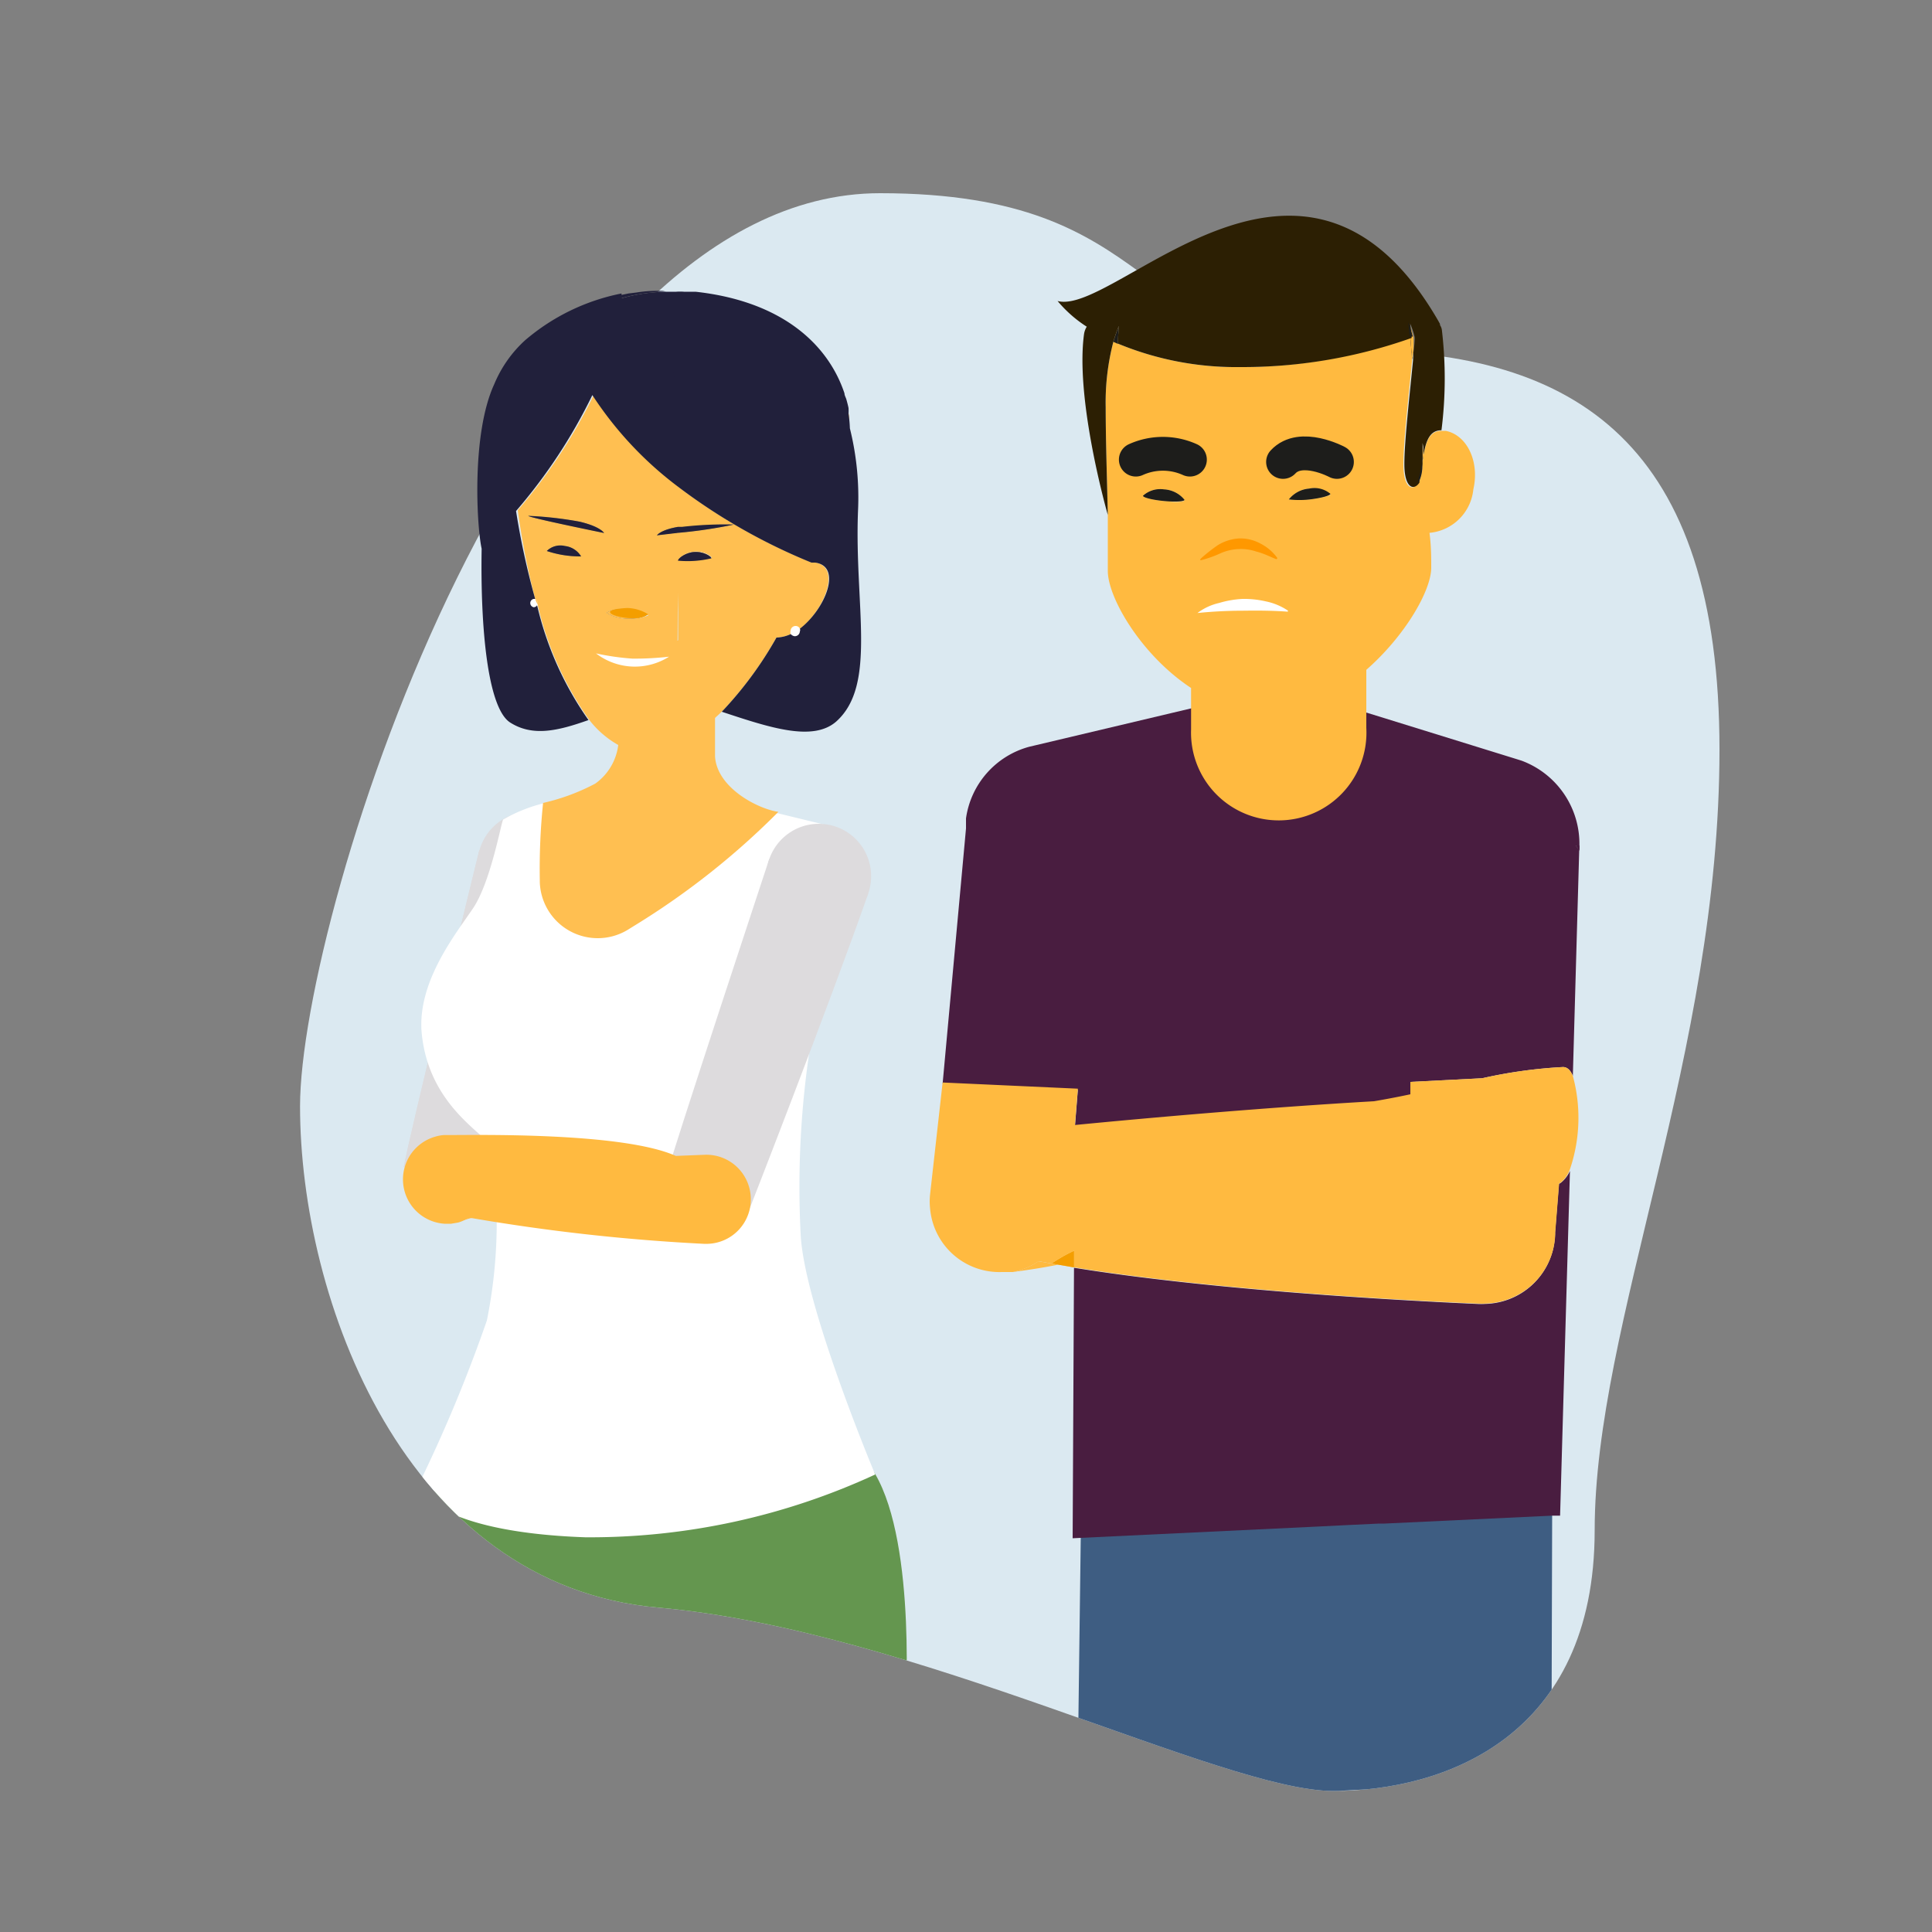 <svg id="Layer_1" data-name="Layer 1" xmlns="http://www.w3.org/2000/svg" xmlns:xlink="http://www.w3.org/1999/xlink" viewBox="0 0 100 100"><rect x="0" y="0" width="100" height="100" fill="#808080" stroke="none"/><defs><style>.cls-1,.cls-17{fill:none;}.cls-2{fill:#dbe9f1;}.cls-3{clip-path:url(#clip-path);}.cls-4{fill:#64964f;}.cls-5{fill:#dddbdd;}.cls-6,.cls-8{fill:#fff;}.cls-7{fill:#21203b;}.cls-8{stroke:#fff;stroke-width:0.1px;}.cls-17,.cls-8{stroke-linecap:round;stroke-miterlimit:10;}.cls-9{fill:#ffbf51;}.cls-10{fill:#f49e00;}.cls-11{fill:#2c1f03;}.cls-12{fill:#ffba40;}.cls-13{fill:#3e5d82;}.cls-14{fill:#491d40;}.cls-15{fill:#1d1d1b;}.cls-16{fill:#ff9800;}.cls-17{stroke:#1d1d1b;stroke-width:1.75px;}</style><clipPath id="clip-path"><path class="cls-1" d="M45.55,10C60.4,10,58.33,9.34,70,9.34s19,13.71,19,29.46-6.46,29.69-6.46,40.41S74.73,92.7,69,92.7s-21.75-8.33-34.92-9.49-18.55-16-18.55-25.95S5.64,10,45.55,10Z"/></clipPath></defs><title>CH4-4</title><path class="cls-2" d="M45.55,10C60.4,10,58.33,18.14,70,18.14s19,4.91,19,20.66-6.46,29.69-6.46,40.41S74.73,92.7,69,92.7s-21.75-8.33-34.92-9.49-18.55-16-18.55-25.95S27.22,10,45.55,10Z"/><g class="cls-3"><path class="cls-4" d="M22.13,77.28c-1.91,4.77-3.8,8.36-3.8,8.36s4.24,4.75,15.27,5.22S46.85,88.8,46.85,88.8s.63-8.8-1.56-12.52C42.35,71.28,22.13,77.28,22.13,77.28Z"/><circle class="cls-5" cx="27.43" cy="44.73" r="2.71"/><path class="cls-5" d="M30.06,45.39,24.81,44s-3.6,14.68-3.91,16.4l4.46,1.17S28.46,51.51,30.06,45.39Z"/><path class="cls-5" d="M30.06,45.39,24.81,44s-3.6,14.68-3.91,16.4l4.46,1.17S28.46,51.51,30.06,45.39Z"/><path class="cls-6" d="M28.09,41.59a8.08,8.08,0,0,0-2.05.83c-.12.26-.65,3.25-1.56,4.6s-3,3.93-2.63,6.66c.45,3.62,3.27,5,3.56,5.67a25.61,25.61,0,0,1-.21,9,76.23,76.23,0,0,1-3.59,8.61s.8,2.33,8.69,2.61a35.2,35.2,0,0,0,15-3.25s-3.71-8.82-3.86-12.47a47.83,47.83,0,0,1,1-12.44,47.75,47.75,0,0,0,1-8.54l-3.16-.77Z"/><path class="cls-7" d="M34.64,15.09h0Z"/><path class="cls-7" d="M34.81,18.12c0,.49.06,1,.09,1.63C34.86,19.16,34.83,18.61,34.81,18.12Z"/><path class="cls-7" d="M41.62,17.85a12.54,12.54,0,0,0-2.82-1.73,12.72,12.72,0,0,0-2.27-.78l-.68-.14H36A9.38,9.38,0,0,1,41.62,17.85Z"/><path class="cls-7" d="M36.82,28.9a5.31,5.31,0,0,1-1.73.12c0-.11.38-.42.85-.45S36.82,28.8,36.82,28.9Z"/><path class="cls-7" d="M38,27.15a24.72,24.72,0,0,1-2.9.43,1.5,1.5,0,0,0,0-.3h0l.21,0A19.35,19.35,0,0,1,38,27.15Z"/><path class="cls-7" d="M41.35,32.67a.21.21,0,0,1-.22.21.26.26,0,0,1-.16-.09.2.2,0,0,1,0-.13.21.21,0,0,1,.22-.21.19.19,0,0,1,.17.12A.12.12,0,0,1,41.35,32.67Z"/><path class="cls-7" d="M42.16,29.11a0,0,0,0,1,0,0l-.06,0Z"/><path class="cls-7" d="M34.61,15.09h0Z"/><path class="cls-7" d="M34.9,19.75c0-.59-.07-1.14-.09-1.63C34.84,18.61,34.87,19.15,34.9,19.75Z"/><path class="cls-7" d="M34.48,15.09a9.06,9.06,0,0,0-2.33.34,10.69,10.69,0,0,0-3,1.36,8.13,8.13,0,0,0-1.28,1,7.55,7.55,0,0,1,1.25-1.15,7.42,7.42,0,0,1,2.77-1.32,1.45,1.45,0,0,1,.3-.06l.34-.07.41-.05a6.74,6.74,0,0,1,1.37-.08Z"/><path class="cls-7" d="M27.83,31.18a.21.21,0,0,1,0,.11.21.21,0,0,1-.18.1.22.22,0,0,1,0-.43l.08,0A.22.22,0,0,1,27.83,31.18Z"/><path class="cls-7" d="M30.08,28.8a5.39,5.39,0,0,1-1.78-.28,1,1,0,0,1,.94-.26A1.13,1.13,0,0,1,30.08,28.8Z"/><path class="cls-7" d="M31.27,27.59s-3.93-.8-3.93-.89A19.19,19.19,0,0,1,30,27C31.1,27.26,31.27,27.59,31.27,27.59Z"/><path class="cls-7" d="M33.54,31.79A2.06,2.06,0,0,1,33,32a2.73,2.73,0,0,1-1.09-.05,1.67,1.67,0,0,1-.53-.24,1.69,1.69,0,0,1,.55-.18,2,2,0,0,1,.55,0,3.35,3.35,0,0,1,.54.08A1.83,1.83,0,0,1,33.54,31.79Z"/><path class="cls-7" d="M35.06,27.27v.31L34,27.71S34.14,27.43,35.06,27.27Z"/><path class="cls-8" d="M27.83,31.18a.21.21,0,0,1,0,.11.21.21,0,0,1-.18.1.22.22,0,0,1,0-.43l.08,0A.22.22,0,0,1,27.83,31.18Z"/><path class="cls-9" d="M34.64,15.09h0Z"/><path class="cls-9" d="M35,15.11h0Z"/><path class="cls-9" d="M34.9,19.75c0-.59-.07-1.14-.09-1.63C34.84,18.61,34.87,19.15,34.9,19.75Z"/><path class="cls-9" d="M36.82,28.9a5.31,5.31,0,0,1-1.73.12c0-.11.38-.42.85-.45S36.82,28.8,36.82,28.9Z"/><path class="cls-9" d="M42.16,29.11a0,0,0,0,1,0,0l-.06,0H42a30.32,30.32,0,0,1-7-4c0,.7,0,1.43,0,2.19l.21,0A19.35,19.35,0,0,1,38,27.15a24.72,24.72,0,0,1-2.9.43c0,.47,0,1,0,1.44,0,1.32,0,2.69,0,4.12l-.06,0q.09-3,.09-5.58L34,27.71s.17-.28,1.09-.44c0-.76,0-1.49,0-2.19a18.66,18.66,0,0,1-4.34-4.67,27.63,27.63,0,0,1-3.95,6A39.77,39.77,0,0,0,27.7,31a.22.22,0,0,1,.13.2.21.21,0,0,1,0,.11,16.93,16.93,0,0,0,2.66,5.94h0A5,5,0,0,0,32,38.56h0a2.88,2.88,0,0,1-1.19,2,10.81,10.81,0,0,1-2.7,1,33.23,33.23,0,0,0-.17,4v.09a3,3,0,0,0,4.53,2.49l.42-.26a39.78,39.78,0,0,0,7.4-5.86c-1-.13-3.17-1.21-3.28-2.86,0-.46,0-1.19,0-2l.39-.36A19.4,19.4,0,0,0,40.19,33a1.88,1.88,0,0,0,.78-.2.2.2,0,0,1,0-.13.21.21,0,0,1,.22-.21.19.19,0,0,1,.17.12C42.67,31.61,43.6,29.3,42.16,29.11ZM28.3,28.52a1,1,0,0,1,.94-.26,1.13,1.13,0,0,1,.84.54A5.39,5.39,0,0,1,28.3,28.52Zm-1-1.82A19.19,19.19,0,0,1,30,27c1.09.25,1.26.58,1.26.58S27.34,26.79,27.34,26.7ZM33,32a2.73,2.73,0,0,1-1.09-.05,1.67,1.67,0,0,1-.53-.24,1.69,1.69,0,0,1,.55-.18,2,2,0,0,1,.55,0,3.35,3.35,0,0,1,.54.08,1.83,1.83,0,0,1,.54.24A2.06,2.06,0,0,1,33,32Zm2.11-3c0-.11.38-.42.85-.45s.88.23.88.33A5.31,5.31,0,0,1,35.09,29Z"/><path class="cls-9" d="M27.83,31.18a.21.21,0,0,1,0,.11A1.81,1.81,0,0,1,27.7,31,.22.22,0,0,1,27.83,31.18Z"/><path class="cls-9" d="M30.08,28.8a5.39,5.39,0,0,1-1.78-.28,1,1,0,0,1,.94-.26A1.13,1.13,0,0,1,30.08,28.8Z"/><path class="cls-9" d="M31.27,27.59s-3.93-.8-3.93-.89A19.19,19.19,0,0,1,30,27C31.1,27.26,31.27,27.59,31.27,27.59Z"/><path class="cls-9" d="M33.54,31.79A2.06,2.06,0,0,1,33,32a2.73,2.73,0,0,1-1.09-.05,1.67,1.67,0,0,1-.53-.24,1.69,1.69,0,0,1,.55-.18,2,2,0,0,1,.55,0,3.35,3.35,0,0,1,.54.08A1.83,1.83,0,0,1,33.54,31.79Z"/><path class="cls-9" d="M35.07,27.58c0,.47,0,1,0,1.44,0,1.32,0,2.69,0,4.12l-.06,0q.09-3,.09-5.58L34,27.71s.17-.28,1.09-.44c0-.76,0-1.49,0-2.19,0-.3,0-.59,0-.87,0,.28,0,.57,0,.87,0,.7,0,1.43,0,2.19l.21,0A19.35,19.35,0,0,1,38,27.15,24.72,24.72,0,0,1,35.07,27.58Z"/><path class="cls-9" d="M43.94,21.52a4.34,4.34,0,0,1,0,.51,9.53,9.53,0,0,0-2.32-4.18,6.88,6.88,0,0,1,2.06,2.62c0,.11.07.21.1.32s.08.29.11.44A2.93,2.93,0,0,1,43.94,21.52Z"/><path class="cls-7" d="M30.08,28.8a5.39,5.39,0,0,1-1.78-.28,1,1,0,0,1,.94-.26A1.13,1.13,0,0,1,30.08,28.8Z"/><path class="cls-7" d="M31.27,27.59s-3.93-.8-3.93-.89A19.19,19.19,0,0,1,30,27C31.1,27.26,31.27,27.59,31.27,27.59Z"/><path class="cls-7" d="M36.82,28.9a5.31,5.31,0,0,1-1.73.12c0-.11.38-.42.85-.45S36.82,28.8,36.82,28.9Z"/><path class="cls-7" d="M38,27.15a24.72,24.72,0,0,1-2.9.43h0L34,27.71s.17-.28,1.09-.44h0l.21,0A19.35,19.35,0,0,1,38,27.15Z"/><path class="cls-10" d="M33.54,31.79c-.54.58-3.37-.2-1.08-.32A2.13,2.13,0,0,1,33.54,31.79Z"/><path class="cls-6" d="M30.85,33.82a13.1,13.1,0,0,0,1.88.27,15.52,15.52,0,0,0,1.9-.1,3.3,3.3,0,0,1-3.78-.17Z"/><path class="cls-11" d="M35.74,15.18l-.36,0,.4,0Z"/><path class="cls-7" d="M43.29,37.34c-1.21,1.07-3.45.32-5.93-.5A19.4,19.4,0,0,0,40.19,33a1.88,1.88,0,0,0,.78-.2.26.26,0,0,0,.16.09.21.21,0,0,0,.22-.21.12.12,0,0,0,0-.1c1.35-1,2.28-3.27.84-3.46H42a30.32,30.32,0,0,1-7-4c0-.3,0-.59,0-.87,0,.28,0,.57,0,.87a18.66,18.66,0,0,1-4.34-4.67,27.63,27.63,0,0,1-3.95,6A39.77,39.77,0,0,0,27.7,31l-.08,0a.22.22,0,0,0,0,.43.21.21,0,0,0,.18-.1,16.93,16.93,0,0,0,2.66,5.94h0c-1.58.56-2.88.87-4.05.13s-1.55-4.9-1.48-9c-.25-1.12-.54-5.93.65-8.51a6.39,6.39,0,0,1,1.59-2.27,10.93,10.93,0,0,1,5-2.43s0,.08,0,.11a.68.68,0,0,1,0,.14,9.06,9.06,0,0,1,2.33-.34H35a2.6,2.6,0,0,1,.4,0l.22,0h0l.14,0H36c4.46.49,6.86,2.71,7.71,5.26,0,.11.07.21.1.32s.08.29.11.44a2.93,2.93,0,0,1,0,.29,6.71,6.71,0,0,1,.07.76h0a14.85,14.85,0,0,1,.42,4.29C44.22,31.35,45.4,35.44,43.29,37.34Z"/><path class="cls-7" d="M34.48,15.09a9.06,9.06,0,0,0-2.33.34,10.69,10.69,0,0,0-3,1.36.27.27,0,0,1,0-.12l0-.11a6.52,6.52,0,0,1,2.8-1.21,1.45,1.45,0,0,1,.3-.06l.34-.07.41-.05a11.49,11.49,0,0,1,1.37-.08Z"/><path class="cls-7" d="M34.81,18.12c0,.49.06,1,.09,1.63C34.86,19.16,34.83,18.61,34.81,18.12Z"/><path class="cls-7" d="M35.05,25.08h0c0-.3,0-.59,0-.87C35,24.49,35.05,24.78,35.05,25.08Z"/><path class="cls-7" d="M35,15.11h0Z"/><path class="cls-7" d="M35.78,15.19l-.4,0,.36,0Z"/><path class="cls-7" d="M42.16,29.11a0,0,0,0,1,0,0l-.06,0Z"/><path class="cls-9" d="M41.32,32.57c-.11.08-.23.15-.35.22a.2.2,0,0,1,0-.13.21.21,0,0,1,.22-.21A.19.19,0,0,1,41.32,32.57Z"/><path class="cls-9" d="M42.16,29.11a0,0,0,0,1,0,0l-.06,0Z"/><path class="cls-8" d="M41.35,32.67a.21.21,0,0,1-.22.21.26.26,0,0,1-.16-.09.2.2,0,0,1,0-.13.21.21,0,0,1,.22-.21.19.19,0,0,1,.17.12A.12.12,0,0,1,41.35,32.67Z"/><circle class="cls-5" cx="42.38" cy="45.35" r="2.71"/><path class="cls-5" d="M44.94,46.25l-5.12-1.8s-5,15.11-5.45,16.8l4.35,1.52S42.85,52.21,44.94,46.25Z"/><path class="cls-12" d="M24.62,63l-.15,0h0l-.17,0h0v0a.11.11,0,0,0,.08,0h.14Z"/><path class="cls-12" d="M38.86,62a2.3,2.3,0,0,1-2.22,2.38h-.21a100.65,100.65,0,0,1-12-1.33l.15,0-.15,0h-.14a.11.11,0,0,1-.08,0v0h0a1.75,1.75,0,0,1-.5.23h0l-.36.06-.33,0H23a2.3,2.3,0,0,1-.46-4.51,2,2,0,0,1,.43-.08h.26c1.49,0,9-.15,11.75,1.08l1.53-.06A2.3,2.3,0,0,1,38.86,62Z"/><path class="cls-12" d="M24.33,63s0,0,0,0h0v0A.11.11,0,0,0,24.33,63Z"/><path class="cls-12" d="M24.62,63l-.15,0h0a5.62,5.62,0,0,1-.67.21,1.75,1.75,0,0,0,.5-.23h0v0a.11.11,0,0,0,.08,0h.14Z"/><polygon class="cls-13" points="55.94 79.55 55.76 93.44 80.3 92.09 80.34 78.34 55.94 79.55"/><path class="cls-14" d="M81.56,43.76h.19a4.59,4.59,0,0,0-3-4.39h0l-.32-.1h0L70.78,36.9l-2.3-.71h0l-2.08-.65-3.36.8-1.32.31-8.1,1.92-.34.08A4.49,4.49,0,0,0,50,42.36l0,.52L48.79,56.09l7,.32-.15,1.88c3.9-.38,9.92-.91,15.48-1.23.7-.12,1.32-.24,1.88-.36V56l3.72-.19a24.91,24.91,0,0,1,4.18-.58c.22,0,.39.16.51.46L81.74,44h0Zm-.77,17.46-.1.06-.2,2.52v.06a3.7,3.7,0,0,1-3.61,3.63,3.31,3.31,0,0,1-.45,0c-2.27-.1-12.72-.59-20.52-1.82l-.32-.05-.07,14,12.77-.61,1.4-.07,1.69-.08h.28l8.68-.41.41,0,.51-17.84A1.66,1.66,0,0,1,80.79,61.22Z"/><path class="cls-14" d="M81.75,43.76a2.11,2.11,0,0,1,0,.26l-.17-.26Z"/><polygon class="cls-14" points="81.75 43.76 81.74 44.02 81.73 44.02 81.56 43.76 81.75 43.76"/><path class="cls-12" d="M74.83,22.3l-.22,0c-.6,0-.79.52-.93,1.27h0s0,0,0,0,0,.19-.06.3v.21a1.93,1.93,0,0,1-.2.92c-.3.45-.77.26-.78-.91s.29-3.76.45-5.44v0L73,17.47A26.17,26.17,0,0,1,64.18,19a16,16,0,0,1-6.33-1.22l-.22-.1a12.46,12.46,0,0,0-.4,3.41c0,1.68.07,3.74.11,5.56,0,1.11,0,2.13,0,2.9,0,1.39,1.73,4.36,4.31,6.06l0,2.15a4.54,4.54,0,1,0,9.07-.09l0-3c2-1.75,3.37-4.11,3.36-5.3,0-.5,0-1.11-.09-1.79a2.51,2.51,0,0,0,2.27-2.25C76.59,23.88,75.93,22.52,74.83,22.3ZM60.22,25.93c-.58-.06-1.06-.18-1.06-.27a1.34,1.34,0,0,1,1.09-.33,1.46,1.46,0,0,1,1.06.54C61.3,26,60.82,26,60.22,25.93Zm7.58-.08c-.59.07-1.08,0-1.09,0a1.49,1.49,0,0,1,1.05-.56,1.28,1.28,0,0,1,1.1.31C68.86,25.65,68.39,25.78,67.8,25.85Z"/><path class="cls-12" d="M55.59,64.74v.86l-.81-.14h0l-.35-.06A8.5,8.5,0,0,1,55.59,64.74Z"/><path class="cls-10" d="M55.59,64.74v.86l-.81-.14h0l-.35-.06A8.5,8.5,0,0,1,55.59,64.74Z"/><path class="cls-15" d="M73.17,17.61v0c0,.28,0,.6-.08,1L73,17.47l-.08-.74a4.65,4.65,0,0,1,.23.69A.77.77,0,0,1,73.17,17.61Z"/><path class="cls-15" d="M73.68,23.54h0s0,0,0,0,0,.19-.06.3c0-.24,0-.56,0-.93C73.64,23.14,73.66,23.33,73.68,23.54Z"/><path class="cls-15" d="M57.91,16.89l-.06.9-.22-.1A7.58,7.58,0,0,1,57.91,16.89Z"/><path class="cls-12" d="M57.91,16.89l-.06.9-.22-.1A7.58,7.58,0,0,1,57.91,16.89Z"/><path class="cls-12" d="M61.31,25.87c0,.09-.49.12-1.09.06s-1.06-.18-1.06-.27a1.34,1.34,0,0,1,1.09-.33A1.46,1.46,0,0,1,61.31,25.87Z"/><path class="cls-12" d="M68.86,25.56c0,.09-.47.22-1.06.29s-1.08,0-1.09,0a1.49,1.49,0,0,1,1.05-.56A1.28,1.28,0,0,1,68.86,25.56Z"/><path class="cls-12" d="M73.17,17.61v0c0,.28,0,.6-.08,1L73,17.47l-.08-.74a4.65,4.65,0,0,1,.23.69A.77.77,0,0,1,73.17,17.61Z"/><path class="cls-12" d="M73.62,23.87v.2a1.93,1.93,0,0,1-.2.92c0-.07,0-.14,0-.23C73.52,24.45,73.58,24.15,73.62,23.87Z"/><path class="cls-12" d="M73.68,23.54h0s0,0,0,0,0,.19-.06.3c0-.24,0-.56,0-.93C73.64,23.14,73.66,23.33,73.68,23.54Z"/><path class="cls-15" d="M61.31,25.87c0,.09-.49.12-1.09.06s-1.06-.18-1.06-.27a1.34,1.34,0,0,1,1.09-.33A1.46,1.46,0,0,1,61.31,25.87Z"/><path class="cls-15" d="M68.86,25.56c0,.09-.47.22-1.06.29s-1.08,0-1.09,0a1.49,1.49,0,0,1,1.05-.56A1.28,1.28,0,0,1,68.86,25.56Z"/><path class="cls-12" d="M73.62,23.87v.2a1.93,1.93,0,0,1-.2.92c0-.07,0-.14,0-.23C73.52,24.45,73.58,24.15,73.62,23.87Z"/><path class="cls-11" d="M74.61,22.27c-.6,0-.79.52-.93,1.27,0-.21,0-.4-.05-.61,0,.37,0,.69,0,.93h0c0,.28-.1.58-.16.89,0,.09,0,.16,0,.23-.3.45-.77.26-.78-.91s.29-3.76.45-5.44v0c0-.36.07-.68.08-1v0a.77.77,0,0,0,0-.19,4.65,4.65,0,0,0-.23-.69l.08.74A26.17,26.17,0,0,1,64.18,19a16,16,0,0,1-6.33-1.22l.06-.9a7.58,7.58,0,0,0-.28.8,12.46,12.46,0,0,0-.4,3.41c0,1.68.07,3.74.11,5.56-.21-.73-1.67-6.14-1.23-9.36a1,1,0,0,1,.14-.38,6.58,6.58,0,0,1-1.51-1.33c3,.81,12.73-11,19.69,1l.1.18a.14.14,0,0,1,0,.06.62.62,0,0,1,.1.25A21.38,21.38,0,0,1,74.61,22.27Z"/><path class="cls-15" d="M57.91,16.89l-.06.9-.22-.1A7.58,7.58,0,0,1,57.91,16.89Z"/><path class="cls-15" d="M73.12,17.42l-.15,0-.08-.74A4.65,4.65,0,0,1,73.12,17.42Z"/><path class="cls-15" d="M74.56,16.84h0a.14.14,0,0,0,0-.06Z"/><path class="cls-6" d="M66.65,31.66c-.81-.06-1.56-.06-2.34-.05a23.32,23.32,0,0,0-2.33.12.05.05,0,0,1,0,0l0,0a2.94,2.94,0,0,1,1.12-.52A5.12,5.12,0,0,1,64.31,31a5,5,0,0,1,1.22.13,3.19,3.19,0,0,1,1.14.48,0,0,0,0,1,0,0Z"/><path class="cls-16" d="M62.19,28.88a8.47,8.47,0,0,1,.84-.66,2.38,2.38,0,0,1,1.09-.35,2.17,2.17,0,0,1,1.13.27,2.42,2.42,0,0,1,.84.71.05.05,0,0,1,0,.08.06.06,0,0,1-.06,0c-.33-.13-.63-.29-1-.38a2.44,2.44,0,0,0-.92-.13,2.56,2.56,0,0,0-.92.21,5.94,5.94,0,0,1-1,.36.06.06,0,0,1-.06,0,.08.08,0,0,1,0-.05Z"/><path class="cls-15" d="M73.62,23.87v.2a1.93,1.93,0,0,1-.2.92c0-.07,0-.14,0-.23C73.52,24.45,73.58,24.15,73.62,23.87Z"/><path class="cls-12" d="M54.77,65.46c-.81.16-1.59.28-2.36.38a3.63,3.63,0,0,0,1.34-.56l.67.12Z"/><path class="cls-17" d="M58.79,23.79a3.4,3.4,0,0,1,2.8,0"/><path class="cls-17" d="M69.2,23.91s-1.87-1-2.79,0"/><path class="cls-12" d="M81.27,60.49v0a1.66,1.66,0,0,1-.47.71l-.1.06-.2,2.52v.06a3.7,3.7,0,0,1-3.61,3.63,3.31,3.31,0,0,1-.45,0c-2.27-.1-12.72-.59-20.52-1.82l-.32-.05v-.86a8.5,8.5,0,0,0-1.17.66l-.67-.12a3.63,3.63,0,0,1-1.34.56l-.39,0h-.17a3.6,3.6,0,0,1-3.72-3.3,3.35,3.35,0,0,1,0-.71h0l.65-5.8,7,.32-.15,1.88c3.9-.38,9.92-.91,15.48-1.23.7-.12,1.32-.24,1.88-.36V56l3.72-.19a24.91,24.91,0,0,1,4.18-.58c.22,0,.39.16.51.46A8.27,8.27,0,0,1,81.27,60.49Z"/></g></svg>